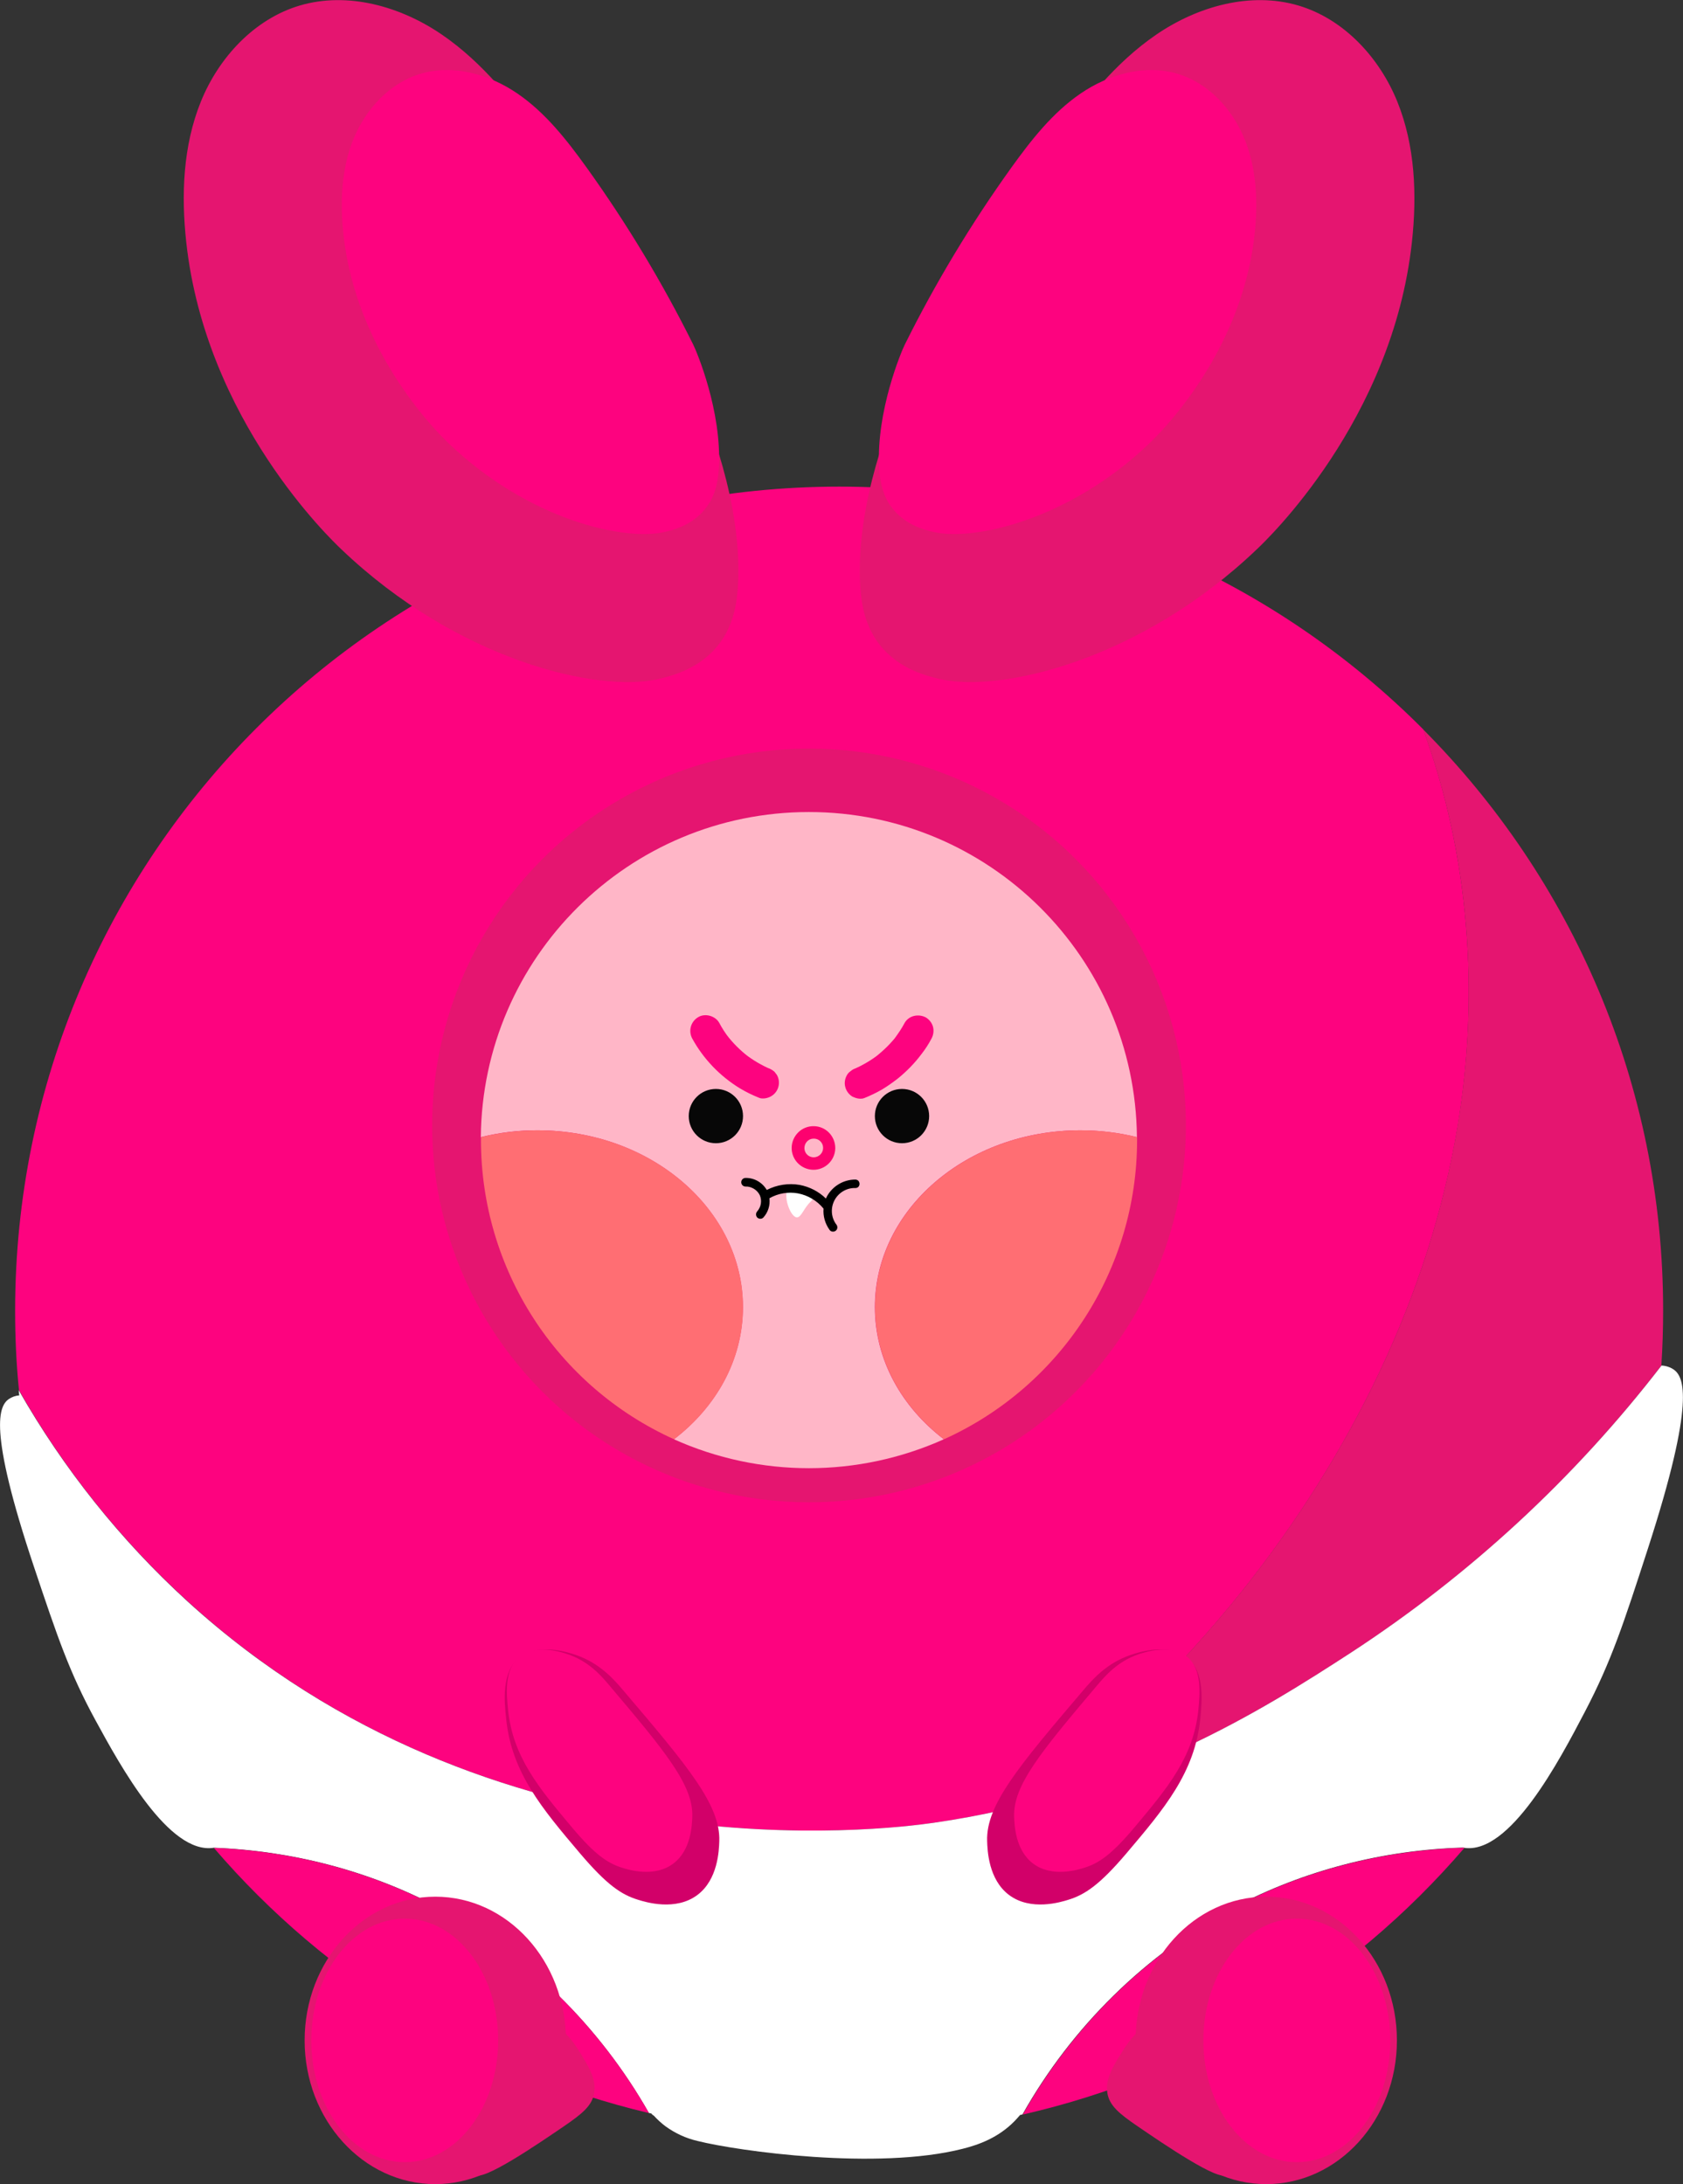 <?xml version="1.0" encoding="utf-8"?>
<!-- Generator: Adobe Illustrator 25.4.1, SVG Export Plug-In . SVG Version: 6.00 Build 0)  -->
<svg version="1.1" id="pink_3" xmlns="http://www.w3.org/2000/svg" xmlns:xlink="http://www.w3.org/1999/xlink" x="0px"
	 y="0px" viewBox="0 0 1134.8 1472.6" style="enable-background:new 0 0 1134.8 1472.6;" xml:space="preserve">
<rect x="0" y="0" width="1134.8" height="1472.6" fill="#333333" stroke="none"/>
<style type="text/css">
	.st0{fill:#FD037F;}
	.st1{fill:#E51570;}
	.st2{fill:#FFFFFF;}
	.st3{fill:#FFB6C7;}
	.st4{fill:#FF6E73;}
	.st5{fill:#070707;}
	.st6{fill:#FD016F;}
	.st7{fill:#D20069;}
</style>
<path class="st0" d="M837.8,1072.4c72.5-91,126-198.5,145.1-313.3c14.8-89.2,7.8-182.8-23.3-267.4
	c-100.6-101-239.9-163.6-393.7-163.6c-306.9,0-555.7,248.8-555.7,555.7c0,18,0.8,35.9,2.6,53.5c30.2,53.1,68.6,101.1,113.7,142.3
	C332,1267.1,596.5,1233.7,629.4,1229c20.4-2.9,39.8-6.8,58.2-11.3C743.7,1175.8,794.1,1127,837.8,1072.4z"/>
<path class="st1" d="M959.5,491.7c31.2,84.6,38.2,178.2,23.3,267.4c-19,114.8-72.6,222.3-145.1,313.3
	c-43.7,54.6-94.1,103.4-150.1,145.3c100.9-24.9,173.4-71,223-103.2c80.3-52.3,151.1-117.8,209.6-193.7c0.8-12.2,1.2-24.6,1.2-37
	C1121.5,730.8,1059.6,592.2,959.5,491.7z"/>
<path class="st2" d="M1128.7,923.5c-2.5-1.7-5.4-2.7-8.4-2.8v0.1v-0.1c-58.5,75.9-129.4,141.4-209.6,193.7
	c-58.7,38.1-149.4,95.7-281.3,114.6c-32.9,4.7-297.4,38.1-503.1-149.4c-45.1-41.2-83.4-89.2-113.7-142.3c0.1,1.2,0.2,2.3,0.4,3.5
	c-2.6,0.2-5,1.1-7.1,2.5c-6.3,4.5-14.5,19.1,17,113.1c15.9,47.5,23.9,71.2,41.5,103.5c16.7,30.6,49.5,90.8,79.8,85.9
	c52.6,2,104.8,15.5,151.3,40.1c59.3,31.3,108.9,80.4,142,138.7l1.7,0.4c0.4,0.6,1,1.1,1.7,1.5c2.4,2.6,5,5,7.8,7.1
	c6.5,4.7,13.8,8.1,21.6,9.9c27.6,6.9,121.3,19.9,178.7,5.3c11.2-2.8,24.3-7.6,35.2-18.8c1.4-1.4,2.5-2.8,3.6-4l1.6-0.4
	c33.1-58.8,83-108.2,142.6-139.7c47.4-25,100.7-38.6,154.3-40.2l0.5,0.1c31.1,5.2,64.7-58.9,81.8-91.6c18-34.4,26.2-59.7,42.6-110.3
	C1143.6,943.9,1135.2,928.3,1128.7,923.5z"/>
<path class="st1" d="M633.1,457.7c40.9,9.8,136-12.4,214.5-87.5c6.4-6.1,91.2-86.5,104.4-206.8c3.5-31.9,2.2-65.1-9.8-94.8
	s-36-55.8-66.8-64.9c-32.3-9.5-67.9,0.6-95.7,19.6s-49,46-68.6,73.4c-40,55.7-75.3,114.5-105.8,175.8c-3,6.1-28.5,66-25.3,122
	c0.7,12.3,3,27.6,13.6,40.8C606.6,451.4,625.4,455.8,633.1,457.7z"/>
<path class="st0" d="M629,358.6c27.8,6.6,92.5-8.4,145.9-59.6c4.4-4.2,62-58.8,71-140.7c2.4-21.7,1.5-44.3-6.7-64.5
	s-24.5-38-45.4-44.1c-22-6.5-46.2,0.4-65.1,13.3s-33.3,31.3-46.7,49.9c-27.2,37.9-51.3,77.9-72,119.6c-2.1,4.2-19.4,44.9-17.2,83
	c0.5,8.3,2,18.8,9.3,27.7C611,354.3,623.8,357.3,629,358.6z"/>
<path class="st1" d="M444.5,457.7c-40.9,9.8-136-12.4-214.5-87.5c-6.4-6.1-91.2-86.5-104.4-206.8c-3.5-31.9-2.2-65.1,9.8-94.8
	s36-55.8,66.8-64.9c32.3-9.5,67.9,0.6,95.7,19.6s49,46,68.6,73.4c40,55.7,75.3,114.5,105.8,175.8c3.1,6.1,28.5,66,25.3,122
	c-0.7,12.3-3,27.6-13.6,40.8C471,451.4,452.2,455.8,444.5,457.7z"/>
<path class="st0" d="M448.5,358.6c-27.8,6.6-92.5-8.4-145.9-59.6c-4.4-4.2-62-58.8-71-140.7c-2.4-21.7-1.5-44.3,6.7-64.5
	s24.5-38,45.4-44.1c22-6.5,46.2,0.4,65.1,13.3s33.3,31.3,46.7,49.9c27.2,37.9,51.3,77.9,72,119.6c2.1,4.2,19.4,44.9,17.2,83
	c-0.5,8.3-2,18.8-9.3,27.7C466.5,354.3,453.8,357.3,448.5,358.6z"/>
<circle class="st1" cx="545.5" cy="758.8" r="254.1"/>
<path class="st3" d="M589.9,881.3c0-65.8,62-119.2,138.4-119.2c12.9,0,25.8,1.5,38.3,4.6c-1.1-121.2-99.7-219.2-221.2-219.2
	s-220.1,98-221.2,219.2c12.5-3.1,25.4-4.7,38.3-4.6c76.4,0,138.4,53.4,138.4,119.2c0,35.5-18,67.3-46.5,89.1c57.9,26,124.1,26,182,0
	C607.9,948.6,589.9,916.8,589.9,881.3z"/>
<path class="st4" d="M501,881.3c0-65.8-62-119.2-138.4-119.2c-12.9,0-25.8,1.5-38.3,4.6c0,0.7,0,1.3,0,2
	c0,87,50.9,165.9,130.2,201.7C483,948.6,501,916.8,501,881.3z"/>
<path class="st4" d="M766.7,768.7c0-0.7,0-1.3,0-2c-12.5-3.1-25.4-4.7-38.3-4.6c-76.4,0-138.4,53.4-138.4,119.2
	c0,35.5,18,67.3,46.5,89.1C715.7,934.6,766.7,855.7,766.7,768.7z"/>
<circle class="st5" cx="482.7" cy="752.5" r="18.3"/>
<circle class="st5" cx="608.2" cy="752.5" r="18.3"/>
<path class="st0" d="M295.5,1286c-46.6-24.6-98.7-38.1-151.3-40.1c76.4,89.1,179.1,151.7,293.4,178.8
	C404.5,1366.3,354.9,1317.3,295.5,1286z"/>
<path class="st0" d="M689.6,1425.7c116-26.5,220.4-89.6,297.9-179.9c-53.9,1.5-107.5,15-155.3,40.2
	C772.5,1317.5,722.7,1366.9,689.6,1425.7z"/>
<path class="st1" d="M360.2,1366.9c-14.8,6.9-3.6,35.8-19.3,68.4c-9.8,20.4-23,27.7-20.6,30.8c4.3,5.6,43.5-21.3,59.5-32.2
	c12.9-8.8,19.3-14.1,20.8-22.5c1.7-9.6-3.8-18.4-10.9-29.7c-8-12.6-13.9-14.7-15.7-15.2C373.2,1366.3,366.1,1364.2,360.2,1366.9z"/>
<ellipse class="st1" cx="293.5" cy="1375.7" rx="88.1" ry="96.9"/>
<ellipse class="st0" cx="272.9" cy="1375.7" rx="63" ry="82.1"/>
<path class="st1" d="M787.1,1366.9c14.8,6.9,3.6,35.8,19.3,68.4c9.8,20.4,23,27.7,20.6,30.8c-4.3,5.6-43.5-21.3-59.5-32.2
	c-12.9-8.8-19.3-14.1-20.8-22.5c-1.7-9.6,3.8-18.4,11-29.7c8-12.6,13.9-14.7,15.7-15.2C774.1,1366.3,781.2,1364.2,787.1,1366.9z"/>
<ellipse class="st1" cx="853.8" cy="1375.7" rx="88.1" ry="96.9"/>
<ellipse class="st0" cx="874.4" cy="1375.7" rx="63" ry="82.1"/>
<path class="st0" d="M582.9,740.3c4-1.6,7.9-3.5,11.6-5.6c3.7-2.2,7.2-4.7,10.6-7.3c6.1-4.9,11.6-10.5,16.3-16.8
	c2.5-3.2,4.7-6.6,6.6-10.2c1.4-2.5,1.8-5.4,1.1-8.1c-0.7-2.6-2.5-4.9-4.8-6.3c-4.9-2.6-11.5-1.4-14.4,3.8c-1.9,3.6-4.2,7-6.6,10.2
	l1.7-2.1c-4.2,5.5-9.2,10.4-14.7,14.7l2.1-1.6c-5.3,4.1-11.1,7.4-17.2,10.1l2.5-1.1l-0.4,0.2c-1.3,0.3-2.6,1-3.6,1.9
	c-1.1,0.7-2.1,1.7-2.7,2.9c-1.4,2.5-1.8,5.4-1,8.1c0.7,2.6,2.5,4.9,4.8,6.3C577.1,740.5,580.4,741.4,582.9,740.3L582.9,740.3z"/>
<path class="st0" d="M517.6,720l-0.4-0.2l2.5,1.1c-6.1-2.6-11.9-6-17.2-10.1l2.1,1.6c-5.5-4.2-10.4-9.1-14.6-14.6l1.6,2.1
	c-2.5-3.2-4.7-6.6-6.6-10.2c-2.6-4.8-9.7-6.8-14.4-3.8c-4.9,3-6.6,9.3-3.8,14.4c7.6,13.8,18.7,25.3,32.1,33.5
	c4.2,2.5,8.5,4.6,13,6.4c2.3,1,6,0.2,8.1-1.1c5-2.9,6.7-9.4,3.8-14.4c0,0,0,0,0,0l-1.6-2.1C520.9,721.5,519.3,720.5,517.6,720
	L517.6,720z"/>
<path class="st6" d="M548.8,759.3c-8.1-0.2-14.8,6.3-15,14.4c-0.2,8.1,6.3,14.8,14.4,15c8.1,0.2,14.8-6.3,15-14.4c0-0.1,0-0.2,0-0.2
	C563.2,766,556.8,759.4,548.8,759.3C548.8,759.3,548.8,759.3,548.8,759.3z M548.8,780.3c-3.5,0.1-6.4-2.7-6.4-6.2s2.7-6.4,6.2-6.4
	c3.5-0.1,6.4,2.7,6.4,6.2c0,0,0,0.1,0,0.1C555,777.4,552.2,780.2,548.8,780.3L548.8,780.3z"/>
<path class="st7" d="M341.3,1159c3.7,36.2,24.3,60.5,49.8,90.6c18,21.2,27.9,27.9,39.2,31.3c5.1,1.6,25.3,7.8,40-3.3
	c13.8-10.4,14.5-30,14.7-36.3c0.8-24.2-21-50.2-64.6-101.4c-6.5-7.7-16-18.5-31.9-24c-4.3-1.5-25.7-8.8-38.6,1.9
	C338.1,1127.7,340,1146.8,341.3,1159z"/>
<path class="st0" d="M342.6,1153c3.2,31.6,21,52.8,43,79c15.5,18.5,24.2,24.3,33.9,27.3c4.4,1.4,21.9,6.8,34.6-2.9
	c12-9.1,12.5-26.1,12.7-31.6c0.7-21.1-18.1-43.8-55.9-88.4c-5.6-6.7-13.8-16.1-27.6-20.9c-3.7-1.3-22.2-7.7-33.3,1.7
	C339.8,1125.7,341.5,1142.4,342.6,1153z"/>
<path class="st7" d="M809.3,1159c-3.7,36.2-24.3,60.5-49.8,90.6c-18,21.2-28,27.9-39.2,31.3c-5.1,1.6-25.3,7.8-40-3.3
	c-13.8-10.4-14.5-30-14.7-36.3c-0.8-24.2,21-50.2,64.6-101.4c6.5-7.7,16-18.5,31.9-24c4.3-1.5,25.7-8.8,38.6,1.9
	C812.4,1127.7,810.5,1146.8,809.3,1159z"/>
<path class="st0" d="M808,1153c-3.2,31.6-21,52.8-43,79c-15.5,18.5-24.2,24.3-33.9,27.3c-4.4,1.4-21.9,6.8-34.6-2.9
	c-12-9.1-12.5-26.1-12.7-31.6c-0.7-21.1,18.2-43.8,55.9-88.4c5.7-6.7,13.8-16.1,27.6-20.9c3.7-1.3,22.2-7.7,33.3,1.7
	C810.7,1125.7,809,1142.4,808,1153z"/>
<path class="st2" d="M531.8,801.7c-4.3,3.3,0.9,18.9,5.5,19.1c3,0.1,4.8-6.5,9.3-10.6c0.3-0.3,1.3-1.2,1.2-2.2s-1.4-1.8-2.1-2.2
	C538.4,802.1,534,799.9,531.8,801.7z"/>
<path d="M576.7,795.3c-7.9,0-15.1,4.3-19,11.1c-0.3,0.5-0.5,1.1-0.8,1.7c-4.9-4.8-11-7.9-17.7-9.2c-7.6-1.3-15.3-0.1-22.2,3.4
	c-3-5.1-8.4-8.2-14.3-8.1c-1.6,0-2.9,1.3-2.9,2.9c0,1.6,1.3,2.9,2.9,2.9c2-0.1,3.9,0.5,5.6,1.5c1.7,1,3.1,2.5,4,4.3
	c1.6,3.7,0.9,7.9-1.7,10.9c-1.1,1.2-1.1,3,0,4.2c1.2,1.1,3,1.1,4.1,0c3.2-3.5,4.7-8.3,4.1-13c5.8-3.3,12.6-4.5,19.2-3.3
	c6.8,1.3,12.9,4.9,17.3,10.3c-0.4,5,1,10,3.9,14.1c0.8,1.4,2.6,1.8,4,1c1.4-0.8,1.8-2.6,1-4c-5.3-6.7-4.1-16.4,2.6-21.7
	c2.8-2.2,6.3-3.4,9.8-3.3C580.5,801.2,580.5,795.3,576.7,795.3z"/>
</svg>
